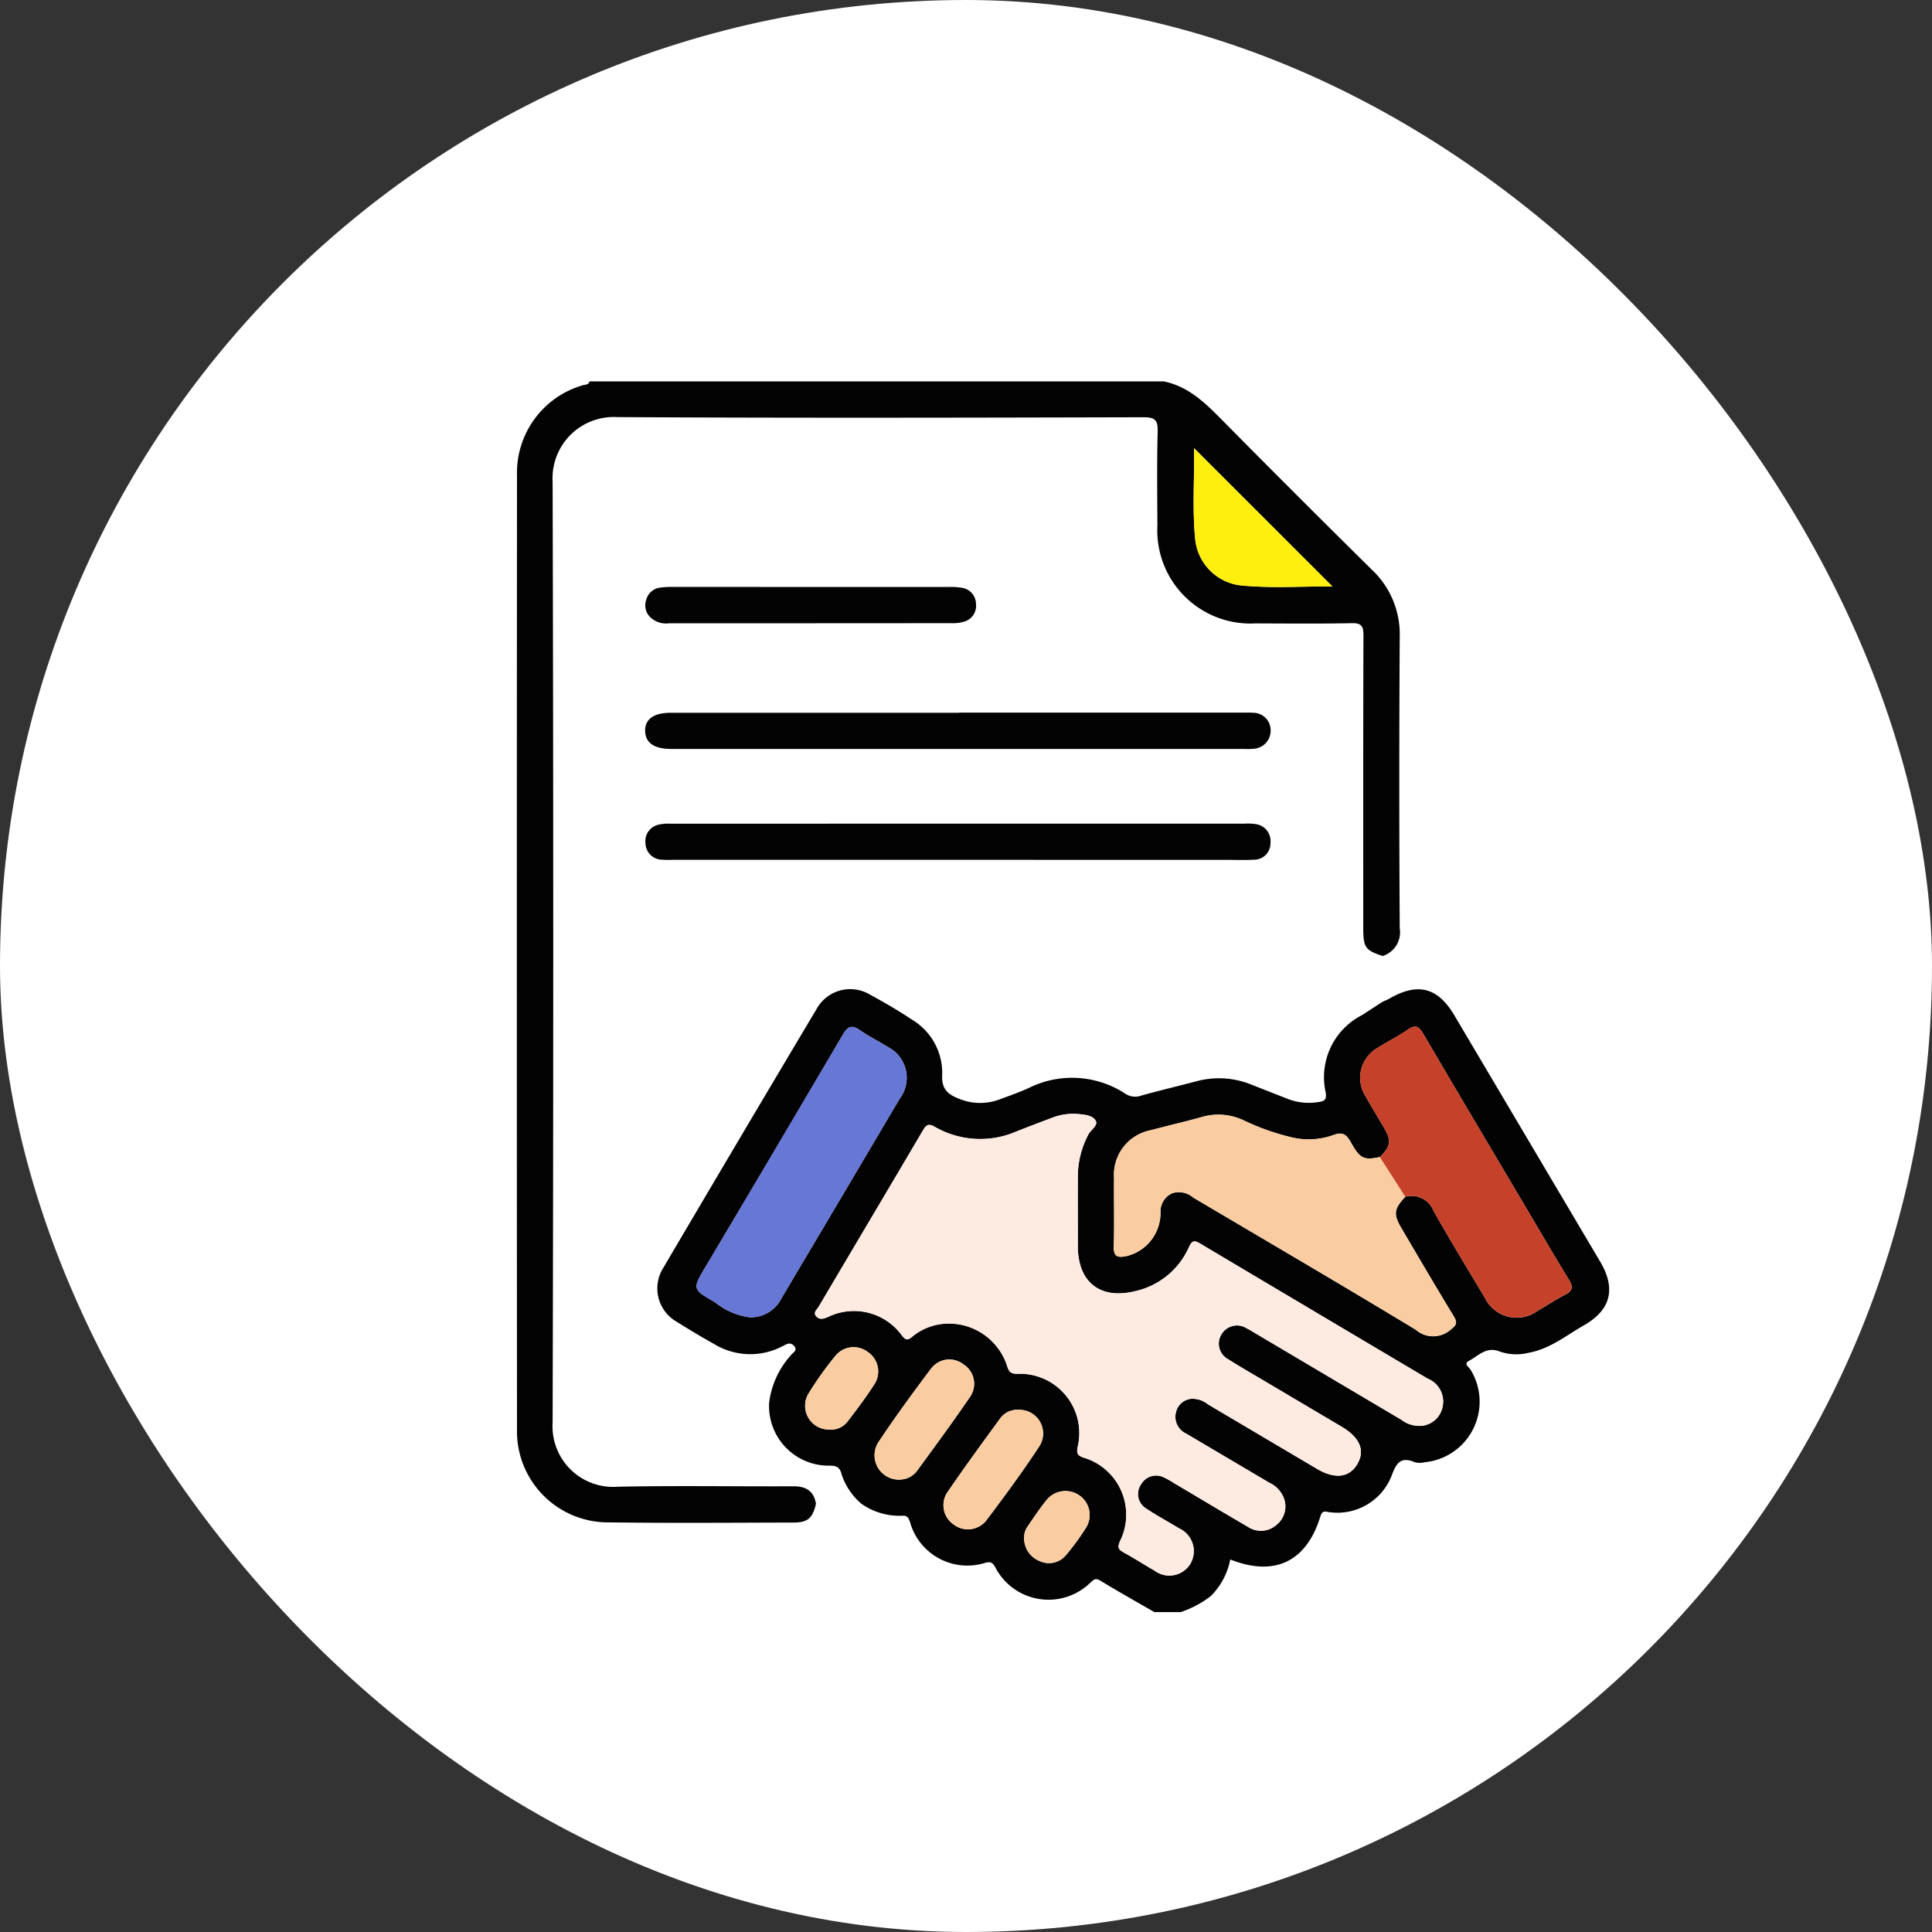 <svg xmlns="http://www.w3.org/2000/svg" width="157" height="157" viewBox="0 0 157 157">
  <rect x="0" y="0" width="157" height="157" fill="#333333" stroke="none"/>
  <g id="Grupo_153039" data-name="Grupo 153039" transform="translate(-458 -5955.218)">
    <rect id="Rectángulo_44692" data-name="Rectángulo 44692" width="157" height="157" rx="78.5" transform="translate(458 5955.218)" fill="#fff"/>
    <g id="Grupo_152746" data-name="Grupo 152746" transform="translate(5 121.815)">
      <path id="Trazado_159605" data-name="Trazado 159605" d="M-470.861,179.37c.175-.08.358-.146.523-.242,2.329-1.345,3.943-.936,5.3,1.349q5.929,10.012,11.856,20.026c1.287,2.175.875,3.905-1.309,5.155-1.455.832-2.782,1.929-4.505,2.241a4.132,4.132,0,0,1-2.312-.087c-1.124-.472-1.767.336-2.554.751-.451.238.016.5.132.7a4.942,4.942,0,0,1-3.725,7.533,1.63,1.63,0,0,1-.773.005c-1.208-.512-1.541.089-1.93,1.153a4.737,4.737,0,0,1-5.027,2.9c-.311-.033-.576-.189-.731.319-1.128,3.7-3.715,4.956-7.331,3.525a5.734,5.734,0,0,1-1.612,3,8.419,8.419,0,0,1-2.411,1.274h-2.148c-1.473-.851-2.958-1.683-4.41-2.567-.407-.248-.557-.018-.805.193a4.866,4.866,0,0,1-7.708-1.263c-.205-.345-.329-.489-.8-.372a4.836,4.836,0,0,1-6.137-3.325c-.132-.373-.243-.529-.647-.494a5.381,5.381,0,0,1-3.292-.971,5.29,5.29,0,0,1-1.611-2.385c-.134-.561-.385-.719-.981-.715a4.84,4.84,0,0,1-4.908-5.147,7.072,7.072,0,0,1,1.762-3.826c.146-.208.62-.4.234-.788-.3-.295-.577-.116-.874.034a5.634,5.634,0,0,1-5.59-.155q-1.529-.857-3.013-1.792a3.123,3.123,0,0,1-1.119-4.407q6.2-10.538,12.459-21.039a3.12,3.12,0,0,1,4.324-1.164c1.169.634,2.324,1.305,3.429,2.044a5.042,5.042,0,0,1,2.448,4.511c-.058,1.222.555,1.591,1.418,1.933a4.5,4.5,0,0,0,3.333,0c.759-.284,1.53-.547,2.265-.885a7.888,7.888,0,0,1,7.9.477,1.445,1.445,0,0,0,1.277.126c1.47-.408,2.954-.76,4.429-1.149a7.018,7.018,0,0,1,4.494.257c.995.395,1.992.783,2.987,1.176a4.794,4.794,0,0,0,2.494.242c.456-.066.674-.18.562-.8a5.657,5.657,0,0,1,2.932-6.247C-471.995,180.112-471.432,179.734-470.861,179.37ZM-471.087,192c-1.3.264-1.612.139-2.328-1.144-.355-.636-.648-.968-1.487-.632a5.949,5.949,0,0,1-3.371.169,19.446,19.446,0,0,1-3.934-1.4,4.778,4.778,0,0,0-3.324-.255c-1.373.389-2.769.7-4.147,1.074a3.683,3.683,0,0,0-3.01,3.889c-.024,1.854.035,3.71-.024,5.563-.026.83.317.921.988.79a3.6,3.6,0,0,0,2.807-3.531,1.633,1.633,0,0,1,.923-1.574,1.763,1.763,0,0,1,1.731.335c6.038,3.571,12.094,7.111,18.094,10.746a2.142,2.142,0,0,0,2.821,0c.5-.386.581-.572.252-1.112-1.438-2.356-2.827-4.742-4.23-7.119-.683-1.158-.631-1.573.3-2.576a1.907,1.907,0,0,1,2.3,1.144c1.341,2.379,2.764,4.712,4.166,7.057a2.871,2.871,0,0,0,4.254,1.088c.76-.439,1.492-.932,2.27-1.335.611-.317.667-.627.309-1.211-1.275-2.079-2.5-4.188-3.744-6.287-2.7-4.561-5.412-9.116-8.089-13.691-.358-.611-.637-.781-1.265-.342-.771.539-1.626.955-2.421,1.462a2.8,2.8,0,0,0-.987,3.978c.458.824.956,1.626,1.433,2.439C-470.126,190.674-470.17,191.049-471.087,192Zm-35.206,13.527a4.978,4.978,0,0,1,4.925,3.485c.15.463.312.589.789.6a4.825,4.825,0,0,1,4.925,5.967c-.082.449-.036.652.448.831a4.836,4.836,0,0,1,2.99,6.818c-.205.486-.122.664.3.895.855.467,1.672,1,2.519,1.484a2,2,0,0,0,2.9-.549,2.032,2.032,0,0,0-.912-2.887c-.886-.543-1.808-1.031-2.67-1.609a1.378,1.378,0,0,1-.415-1.973,1.407,1.407,0,0,1,1.874-.55,6.568,6.568,0,0,1,.764.429c2.012,1.192,4.017,2.4,6.038,3.574a1.906,1.906,0,0,0,2.356-.184,1.9,1.9,0,0,0,.572-2.129,2.258,2.258,0,0,0-1.165-1.253q-3.4-2.005-6.8-4.017a1.492,1.492,0,0,1-.808-1.716,1.405,1.405,0,0,1,1.229-1.1,1.955,1.955,0,0,1,1.358.44q4.445,2.63,8.89,5.259c1.421.84,2.592.708,3.24-.36.68-1.122.248-2.182-1.255-3.073q-3.144-1.863-6.289-3.723c-.978-.58-1.966-1.143-2.924-1.755a1.429,1.429,0,0,1-.551-2.021,1.458,1.458,0,0,1,2.038-.505c.29.144.564.32.843.486l11.738,6.954a2.385,2.385,0,0,0,1.737.484A1.923,1.923,0,0,0-466,212.316a2.005,2.005,0,0,0-1.21-2.314q-9.217-5.473-18.433-10.944c-.483-.288-.689-.336-.965.263a6.263,6.263,0,0,1-4.369,3.574c-2.831.709-4.657-.726-4.659-3.646,0-1.888-.007-3.776,0-5.664a7.286,7.286,0,0,1,.877-3.459c.2-.382.864-.731.52-1.169-.288-.367-.92-.42-1.45-.461a4.65,4.65,0,0,0-2.008.3c-.972.364-1.943.732-2.909,1.114a7.391,7.391,0,0,1-6.663-.374c-.494-.28-.684-.163-.952.293-2.816,4.788-5.659,9.559-8.481,14.343-.128.216-.464.449-.2.756.281.324.6.213.966.063a4.812,4.812,0,0,1,6.014,1.515c.305.374.45.4.815.1A4.639,4.639,0,0,1-506.293,205.53Zm-16.006-.516a2.775,2.775,0,0,0,2.556-1.495q1.361-2.309,2.734-4.612,3.452-5.828,6.9-11.66a2.806,2.806,0,0,0-.968-4.194c-.742-.467-1.538-.853-2.254-1.356-.67-.471-1-.333-1.4.362q-5.551,9.457-11.166,18.877c-1.06,1.789-1.066,1.8.781,2.858A5.6,5.6,0,0,0-522.3,205.013Zm12.275,13.187a1.766,1.766,0,0,0,1.3-.676c1.476-2.018,2.96-4.031,4.368-6.1a1.862,1.862,0,0,0-.572-2.581,1.858,1.858,0,0,0-2.624.337c-1.482,1.972-2.945,3.964-4.307,6.019A1.974,1.974,0,0,0-510.024,218.2Zm9.614-5.663a1.725,1.725,0,0,0-1.533.7c-1.454,1.992-2.913,3.982-4.3,6.019a1.889,1.889,0,0,0,.515,2.594,1.91,1.91,0,0,0,2.636-.3c1.5-1.995,2.993-4.007,4.36-6.1A1.919,1.919,0,0,0-500.411,212.538Zm-15.421,1.6a1.676,1.676,0,0,0,1.466-.628c.768-1,1.533-2.014,2.212-3.078a1.9,1.9,0,0,0-.544-2.59,1.9,1.9,0,0,0-2.629.3,27.413,27.413,0,0,0-2.2,3.085A1.928,1.928,0,0,0-515.832,214.136Zm15.837,8.675a2,2,0,0,0,1.272,2.024,1.784,1.784,0,0,0,2.132-.5,19,19,0,0,0,1.608-2.2,1.93,1.93,0,0,0-.489-2.612,1.977,1.977,0,0,0-2.71.358c-.552.68-1.038,1.415-1.533,2.14A1.5,1.5,0,0,0-499.995,222.811Z" transform="translate(1036.222 5735.434)" fill="#040303"/>
      <path id="Trazado_159606" data-name="Trazado 159606" d="M-549.293,80c-.259,1.141-.665,1.518-1.781,1.521-5.01.011-10.02.054-15.028-.014a7.4,7.4,0,0,1-7.486-7.6q-.027-38.741,0-77.481a7.4,7.4,0,0,1,5.341-7.323c.191-.066.481-.013.549-.314h46.681c2.034.422,3.408,1.8,4.8,3.211q6,6.071,12.074,12.067a7.19,7.19,0,0,1,2.288,5.467q-.071,11.851,0,23.7a2.012,2.012,0,0,1-1.388,2.247c-1.4-.455-1.576-.7-1.576-2.248,0-7.94-.01-15.88.016-23.821,0-.754-.174-.992-.96-.976-2.6.052-5.206.026-7.81.018A7.57,7.57,0,0,1-521.547.5c-.012-2.538-.045-5.078.021-7.614.023-.914-.175-1.188-1.148-1.185-14.254.036-28.508.069-42.761-.012a4.976,4.976,0,0,0-5.258,5.253q.1,38.22,0,76.441a4.925,4.925,0,0,0,5.287,5.227c4.749-.1,9.5-.015,14.253-.035C-550.121,78.565-549.464,78.936-549.293,80Zm41.969-74.545L-518.573-5.791c.052,2.452-.152,4.984.109,7.5a4.206,4.206,0,0,0,3.572,3.641C-512.342,5.624-509.776,5.424-507.324,5.453Z" transform="translate(1068.601 5875.609)" fill="#040303"/>
      <path id="Trazado_159608" data-name="Trazado 159608" d="M-469.912,234.313a4.639,4.639,0,0,0-2.81,1.073c-.364.3-.51.278-.815-.1a4.812,4.812,0,0,0-6.014-1.515c-.368.151-.685.262-.967-.063-.266-.307.07-.539.2-.756,2.822-4.784,5.665-9.555,8.481-14.343.268-.456.458-.573.952-.293a7.391,7.391,0,0,0,6.663.374c.965-.381,1.936-.749,2.909-1.114a4.65,4.65,0,0,1,2.008-.3c.53.041,1.162.094,1.45.461.344.439-.316.787-.52,1.169a7.286,7.286,0,0,0-.877,3.459c-.01,1.888,0,3.776,0,5.664,0,2.92,1.828,4.355,4.659,3.646a6.263,6.263,0,0,0,4.369-3.574c.276-.6.483-.551.965-.263q9.207,5.488,18.433,10.944a2.005,2.005,0,0,1,1.21,2.314,1.923,1.923,0,0,1-1.606,1.508,2.384,2.384,0,0,1-1.737-.484L-444.7,235.17c-.279-.165-.553-.342-.843-.486a1.458,1.458,0,0,0-2.038.505,1.429,1.429,0,0,0,.551,2.021c.958.611,1.946,1.175,2.924,1.755q3.143,1.864,6.289,3.723c1.5.891,1.935,1.952,1.255,3.073-.648,1.069-1.819,1.2-3.24.36q-4.446-2.628-8.89-5.259a1.955,1.955,0,0,0-1.358-.44,1.405,1.405,0,0,0-1.229,1.1,1.492,1.492,0,0,0,.808,1.716q3.4,2.005,6.8,4.017a2.258,2.258,0,0,1,1.165,1.253,1.9,1.9,0,0,1-.572,2.129,1.907,1.907,0,0,1-2.356.184c-2.021-1.177-4.026-2.382-6.038-3.574a6.574,6.574,0,0,0-.764-.429,1.407,1.407,0,0,0-1.874.55,1.378,1.378,0,0,0,.415,1.973c.862.578,1.784,1.065,2.67,1.609a2.032,2.032,0,0,1,.912,2.887,2,2,0,0,1-2.9.549c-.847-.482-1.664-1.017-2.519-1.484-.422-.231-.505-.409-.3-.895a4.836,4.836,0,0,0-2.99-6.818c-.484-.179-.529-.382-.448-.831a4.825,4.825,0,0,0-4.925-5.967c-.477-.008-.639-.133-.789-.6A4.978,4.978,0,0,0-469.912,234.313Z" transform="translate(999.841 5706.65)" fill="#fdeae1"/>
      <path id="Trazado_159609" data-name="Trazado 159609" d="M-363.715,224.183c-.929,1-.981,1.418-.3,2.576,1.4,2.378,2.792,4.763,4.23,7.119.33.54.246.726-.252,1.112a2.142,2.142,0,0,1-2.821,0c-6-3.635-12.056-7.174-18.094-10.746a1.763,1.763,0,0,0-1.731-.335,1.633,1.633,0,0,0-.923,1.574,3.6,3.6,0,0,1-2.807,3.531c-.67.132-1.014.04-.988-.79.059-1.853,0-3.708.024-5.563a3.683,3.683,0,0,1,3.01-3.889c1.378-.375,2.773-.685,4.147-1.074a4.778,4.778,0,0,1,3.324.255,19.446,19.446,0,0,0,3.934,1.4,5.949,5.949,0,0,0,3.371-.169c.839-.336,1.132,0,1.487.632.717,1.284,1.027,1.408,2.328,1.144Z" transform="translate(930.909 5706.468)" fill="#f9cda1"/>
      <path id="Trazado_159610" data-name="Trazado 159610" d="M-306.863,203.881l-2.059-3.215c.917-.953.961-1.329.284-2.483-.477-.814-.975-1.615-1.433-2.439a2.8,2.8,0,0,1,.987-3.978c.795-.506,1.65-.923,2.421-1.462.628-.439.908-.27,1.265.342,2.677,4.575,5.388,9.13,8.089,13.691,1.243,2.1,2.468,4.208,3.744,6.287.358.584.3.894-.309,1.211-.778.4-1.51.9-2.27,1.335a2.871,2.871,0,0,1-4.254-1.088c-1.4-2.345-2.825-4.678-4.166-7.057A1.907,1.907,0,0,0-306.863,203.881Z" transform="translate(874.057 5726.771)" fill="#c6412a"/>
      <path id="Trazado_159611" data-name="Trazado 159611" d="M-513.227,213.749a5.6,5.6,0,0,1-2.821-1.219c-1.847-1.059-1.841-1.069-.781-2.858q5.591-9.434,11.165-18.877c.408-.7.734-.833,1.4-.362.715.5,1.512.889,2.254,1.356a2.806,2.806,0,0,1,.968,4.194q-3.438,5.837-6.9,11.66-1.366,2.306-2.734,4.612A2.773,2.773,0,0,1-513.227,213.749Z" transform="translate(1027.151 5726.698)" fill="#6677d6"/>
      <path id="Trazado_159612" data-name="Trazado 159612" d="M-459.955,303.678a1.974,1.974,0,0,1-1.836-3c1.362-2.055,2.825-4.047,4.307-6.019a1.858,1.858,0,0,1,2.624-.337,1.862,1.862,0,0,1,.572,2.581c-1.408,2.065-2.892,4.078-4.368,6.1A1.766,1.766,0,0,1-459.955,303.678Z" transform="translate(986.152 5649.956)" fill="#f9cda1"/>
      <path id="Trazado_159613" data-name="Trazado 159613" d="M-434.405,309.591a1.92,1.92,0,0,1,1.675,2.915c-1.366,2.089-2.856,4.1-4.36,6.1a1.91,1.91,0,0,1-2.636.3,1.889,1.889,0,0,1-.515-2.594c1.39-2.037,2.849-4.026,4.3-6.019A1.727,1.727,0,0,1-434.405,309.591Z" transform="translate(970.216 5638.38)" fill="#f9cda1"/>
      <path id="Trazado_159614" data-name="Trazado 159614" d="M-481.731,296.755a1.929,1.929,0,0,1-1.694-2.907,27.413,27.413,0,0,1,2.2-3.085,1.9,1.9,0,0,1,2.629-.3,1.9,1.9,0,0,1,.544,2.59c-.679,1.064-1.444,2.074-2.212,3.078A1.678,1.678,0,0,1-481.731,296.755Z" transform="translate(1002.122 5652.815)" fill="#f9cda1"/>
      <path id="Trazado_159615" data-name="Trazado 159615" d="M-415.354,338.587a1.5,1.5,0,0,1,.279-.8c.5-.724.981-1.46,1.533-2.14a1.977,1.977,0,0,1,2.71-.358,1.93,1.93,0,0,1,.489,2.612,19.009,19.009,0,0,1-1.608,2.2,1.784,1.784,0,0,1-2.132.5A2,2,0,0,1-415.354,338.587Z" transform="translate(951.582 5619.658)" fill="#f9cda1"/>
      <path id="Trazado_159616" data-name="Trazado 159616" d="M-351.207,20.85c-2.452-.029-5.018.172-7.568-.1a4.206,4.206,0,0,1-3.572-3.641c-.261-2.52-.057-5.052-.109-7.5Z" transform="translate(912.484 5860.211)" fill="#ffef0f"/>
      <path id="Trazado_159617" data-name="Trazado 159617" d="M-508.07,92.117h23.029c.293,0,.587-.013.878.009a1.42,1.42,0,0,1,1.423,1.428,1.474,1.474,0,0,1-1.371,1.5,6.538,6.538,0,0,1-.78.014l-46.449,0h-.1c-1.389,0-2.107-.494-2.129-1.456s.694-1.484,2.076-1.484q11.71,0,23.42,0Z" transform="translate(1038.996 5799.198)" fill="#040303"/>
      <path id="Trazado_159618" data-name="Trazado 159618" d="M-508.174,129.665H-531.3a8.5,8.5,0,0,1-.878-.011,1.37,1.37,0,0,1-1.32-1.329,1.374,1.374,0,0,1,1.092-1.525,3.545,3.545,0,0,1,.966-.07q23.323-.007,46.645-.006a3.923,3.923,0,0,1,.875.036,1.39,1.39,0,0,1,1.211,1.525,1.333,1.333,0,0,1-1.363,1.371c-.746.042-1.5.01-2.244.01Z" transform="translate(1038.951 5773.611)" fill="#040303"/>
      <path id="Trazado_159619" data-name="Trazado 159619" d="M-520.082,52.922q5.612,0,11.223,0a5.455,5.455,0,0,1,1.067.069,1.338,1.338,0,0,1,1.118,1.3,1.333,1.333,0,0,1-.934,1.44,3.187,3.187,0,0,1-1.054.133q-11.467.011-22.933.008a1.88,1.88,0,0,1-1.53-.474,1.352,1.352,0,0,1-.346-1.435,1.343,1.343,0,0,1,1.1-.986,7.355,7.355,0,0,1,1.069-.058Q-525.693,52.918-520.082,52.922Z" transform="translate(1038.985 5828.18)" fill="#040303"/>
    </g>
  </g>
</svg>
